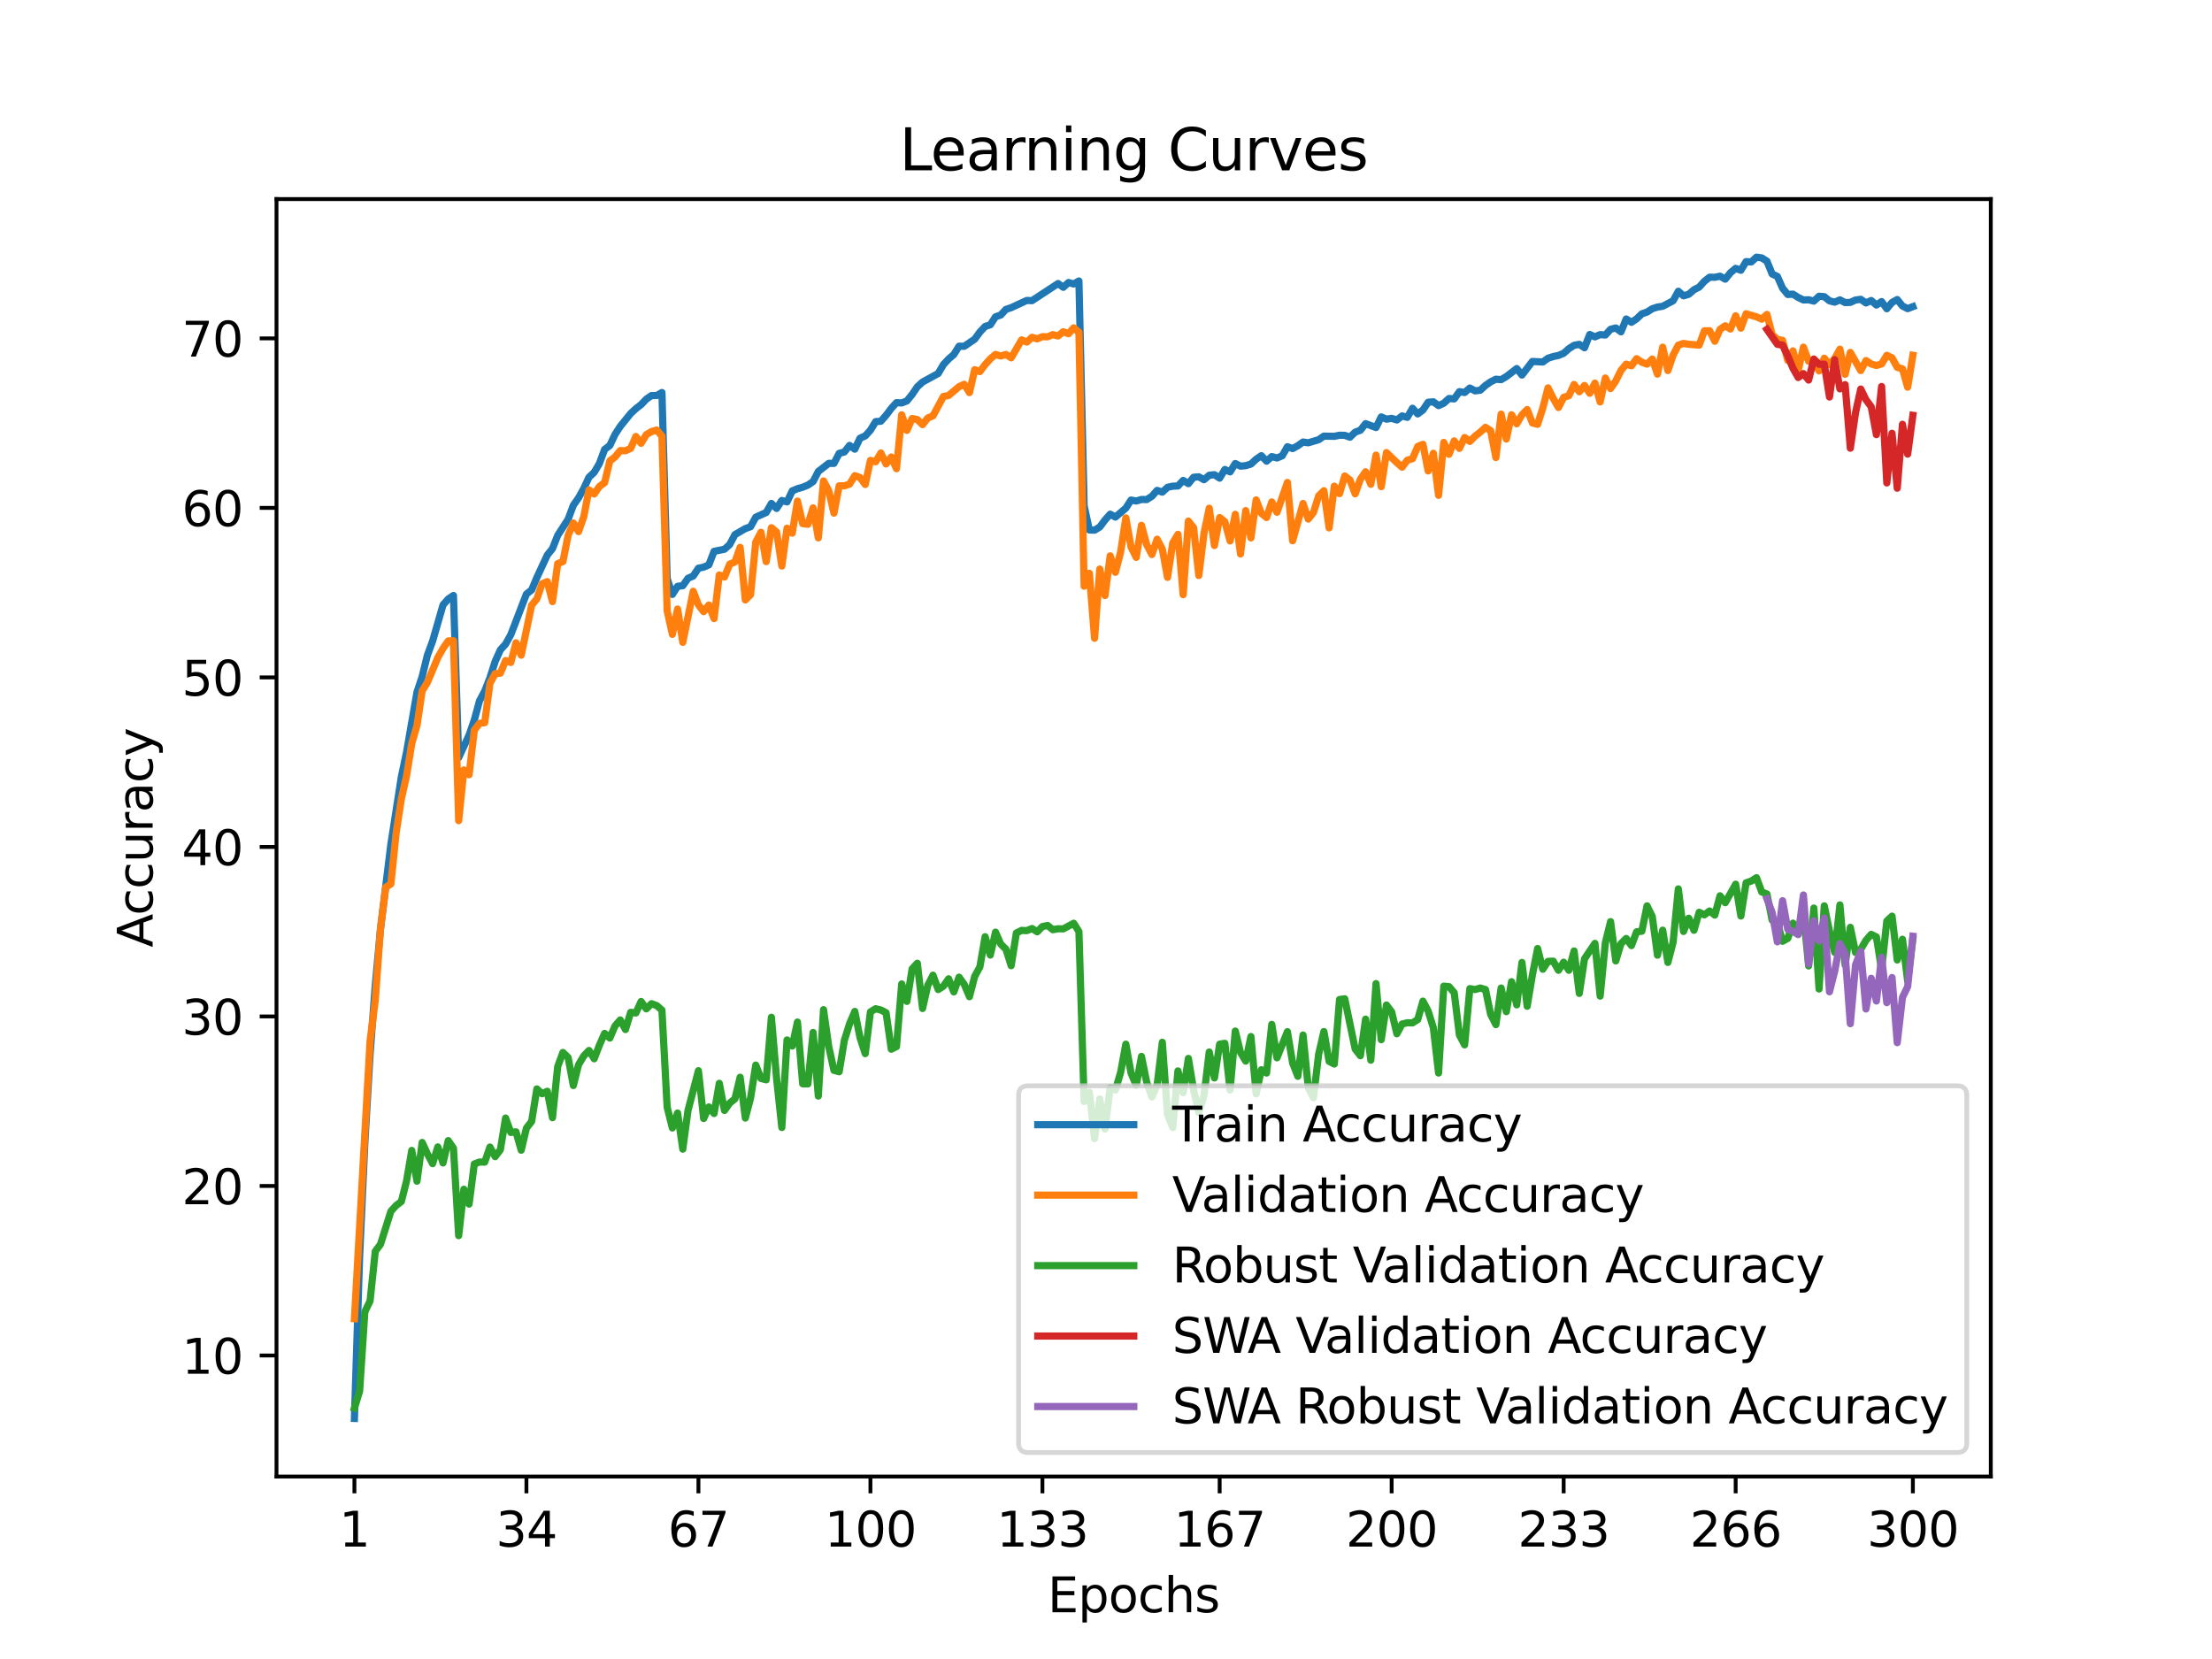 <?xml version="1.0" encoding="utf-8" standalone="no"?>
<!DOCTYPE svg PUBLIC "-//W3C//DTD SVG 1.1//EN"
  "http://www.w3.org/Graphics/SVG/1.1/DTD/svg11.dtd">
<svg xmlns:xlink="http://www.w3.org/1999/xlink" width="460.8pt" height="345.6pt" viewBox="0 0 460.8 345.6" xmlns="http://www.w3.org/2000/svg" version="1.1">
 <defs>
  <style type="text/css">*{stroke-linejoin: round; stroke-linecap: butt}</style>
 </defs>
 <g id="figure_1">
  <g id="patch_1">
   <path d="M 0 345.6 
L 460.8 345.6 
L 460.8 0 
L 0 0 
z
" style="fill: #ffffff"/>
  </g>
  <g id="axes_1">
   <g id="patch_2">
    <path d="M 57.6 307.584 
L 414.72 307.584 
L 414.72 41.472 
L 57.6 41.472 
z
" style="fill: #ffffff"/>
   </g>
   <g id="matplotlib.axis_1">
    <g id="xtick_1">
     <g id="line2d_1">
      <defs>
       <path id="m1c2b169113" d="M 0 0 
L 0 3.5 
" style="stroke: #000000; stroke-width: 0.8"/>
      </defs>
      <g>
       <use xlink:href="#m1c2b169113" x="73.833" y="307.584" style="stroke: #000000; stroke-width: 0.8"/>
      </g>
     </g>
     <g id="text_1">
      <!-- 1 -->
      <g transform="translate(70.651 322.182) scale(0.1 -0.1)">
       <defs>
        <path id="DejaVuSans-31" d="M 794 531 
L 1825 531 
L 1825 4091 
L 703 3866 
L 703 4441 
L 1819 4666 
L 2450 4666 
L 2450 531 
L 3481 531 
L 3481 0 
L 794 0 
L 794 531 
z
" transform="scale(0.016)"/>
       </defs>
       <use xlink:href="#DejaVuSans-31"/>
      </g>
     </g>
    </g>
    <g id="xtick_2">
     <g id="line2d_2">
      <g>
       <use xlink:href="#m1c2b169113" x="109.664" y="307.584" style="stroke: #000000; stroke-width: 0.8"/>
      </g>
     </g>
     <g id="text_2">
      <!-- 34 -->
      <g transform="translate(103.302 322.182) scale(0.1 -0.1)">
       <defs>
        <path id="DejaVuSans-33" d="M 2597 2516 
Q 3050 2419 3304 2112 
Q 3559 1806 3559 1356 
Q 3559 666 3084 287 
Q 2609 -91 1734 -91 
Q 1441 -91 1130 -33 
Q 819 25 488 141 
L 488 750 
Q 750 597 1062 519 
Q 1375 441 1716 441 
Q 2309 441 2620 675 
Q 2931 909 2931 1356 
Q 2931 1769 2642 2001 
Q 2353 2234 1838 2234 
L 1294 2234 
L 1294 2753 
L 1863 2753 
Q 2328 2753 2575 2939 
Q 2822 3125 2822 3475 
Q 2822 3834 2567 4026 
Q 2313 4219 1838 4219 
Q 1578 4219 1281 4162 
Q 984 4106 628 3988 
L 628 4550 
Q 988 4650 1302 4700 
Q 1616 4750 1894 4750 
Q 2613 4750 3031 4423 
Q 3450 4097 3450 3541 
Q 3450 3153 3228 2886 
Q 3006 2619 2597 2516 
z
" transform="scale(0.016)"/>
        <path id="DejaVuSans-34" d="M 2419 4116 
L 825 1625 
L 2419 1625 
L 2419 4116 
z
M 2253 4666 
L 3047 4666 
L 3047 1625 
L 3713 1625 
L 3713 1100 
L 3047 1100 
L 3047 0 
L 2419 0 
L 2419 1100 
L 313 1100 
L 313 1709 
L 2253 4666 
z
" transform="scale(0.016)"/>
       </defs>
       <use xlink:href="#DejaVuSans-33"/>
       <use xlink:href="#DejaVuSans-34" x="63.623"/>
      </g>
     </g>
    </g>
    <g id="xtick_3">
     <g id="line2d_3">
      <g>
       <use xlink:href="#m1c2b169113" x="145.496" y="307.584" style="stroke: #000000; stroke-width: 0.8"/>
      </g>
     </g>
     <g id="text_3">
      <!-- 67 -->
      <g transform="translate(139.133 322.182) scale(0.1 -0.1)">
       <defs>
        <path id="DejaVuSans-36" d="M 2113 2584 
Q 1688 2584 1439 2293 
Q 1191 2003 1191 1497 
Q 1191 994 1439 701 
Q 1688 409 2113 409 
Q 2538 409 2786 701 
Q 3034 994 3034 1497 
Q 3034 2003 2786 2293 
Q 2538 2584 2113 2584 
z
M 3366 4563 
L 3366 3988 
Q 3128 4100 2886 4159 
Q 2644 4219 2406 4219 
Q 1781 4219 1451 3797 
Q 1122 3375 1075 2522 
Q 1259 2794 1537 2939 
Q 1816 3084 2150 3084 
Q 2853 3084 3261 2657 
Q 3669 2231 3669 1497 
Q 3669 778 3244 343 
Q 2819 -91 2113 -91 
Q 1303 -91 875 529 
Q 447 1150 447 2328 
Q 447 3434 972 4092 
Q 1497 4750 2381 4750 
Q 2619 4750 2861 4703 
Q 3103 4656 3366 4563 
z
" transform="scale(0.016)"/>
        <path id="DejaVuSans-37" d="M 525 4666 
L 3525 4666 
L 3525 4397 
L 1831 0 
L 1172 0 
L 2766 4134 
L 525 4134 
L 525 4666 
z
" transform="scale(0.016)"/>
       </defs>
       <use xlink:href="#DejaVuSans-36"/>
       <use xlink:href="#DejaVuSans-37" x="63.623"/>
      </g>
     </g>
    </g>
    <g id="xtick_4">
     <g id="line2d_4">
      <g>
       <use xlink:href="#m1c2b169113" x="181.327" y="307.584" style="stroke: #000000; stroke-width: 0.8"/>
      </g>
     </g>
     <g id="text_4">
      <!-- 100 -->
      <g transform="translate(171.783 322.182) scale(0.1 -0.1)">
       <defs>
        <path id="DejaVuSans-30" d="M 2034 4250 
Q 1547 4250 1301 3770 
Q 1056 3291 1056 2328 
Q 1056 1369 1301 889 
Q 1547 409 2034 409 
Q 2525 409 2770 889 
Q 3016 1369 3016 2328 
Q 3016 3291 2770 3770 
Q 2525 4250 2034 4250 
z
M 2034 4750 
Q 2819 4750 3233 4129 
Q 3647 3509 3647 2328 
Q 3647 1150 3233 529 
Q 2819 -91 2034 -91 
Q 1250 -91 836 529 
Q 422 1150 422 2328 
Q 422 3509 836 4129 
Q 1250 4750 2034 4750 
z
" transform="scale(0.016)"/>
       </defs>
       <use xlink:href="#DejaVuSans-31"/>
       <use xlink:href="#DejaVuSans-30" x="63.623"/>
       <use xlink:href="#DejaVuSans-30" x="127.246"/>
      </g>
     </g>
    </g>
    <g id="xtick_5">
     <g id="line2d_5">
      <g>
       <use xlink:href="#m1c2b169113" x="217.158" y="307.584" style="stroke: #000000; stroke-width: 0.8"/>
      </g>
     </g>
     <g id="text_5">
      <!-- 133 -->
      <g transform="translate(207.615 322.182) scale(0.1 -0.1)">
       <use xlink:href="#DejaVuSans-31"/>
       <use xlink:href="#DejaVuSans-33" x="63.623"/>
       <use xlink:href="#DejaVuSans-33" x="127.246"/>
      </g>
     </g>
    </g>
    <g id="xtick_6">
     <g id="line2d_6">
      <g>
       <use xlink:href="#m1c2b169113" x="254.076" y="307.584" style="stroke: #000000; stroke-width: 0.8"/>
      </g>
     </g>
     <g id="text_6">
      <!-- 167 -->
      <g transform="translate(244.532 322.182) scale(0.1 -0.1)">
       <use xlink:href="#DejaVuSans-31"/>
       <use xlink:href="#DejaVuSans-36" x="63.623"/>
       <use xlink:href="#DejaVuSans-37" x="127.246"/>
      </g>
     </g>
    </g>
    <g id="xtick_7">
     <g id="line2d_7">
      <g>
       <use xlink:href="#m1c2b169113" x="289.907" y="307.584" style="stroke: #000000; stroke-width: 0.8"/>
      </g>
     </g>
     <g id="text_7">
      <!-- 200 -->
      <g transform="translate(280.363 322.182) scale(0.1 -0.1)">
       <defs>
        <path id="DejaVuSans-32" d="M 1228 531 
L 3431 531 
L 3431 0 
L 469 0 
L 469 531 
Q 828 903 1448 1529 
Q 2069 2156 2228 2338 
Q 2531 2678 2651 2914 
Q 2772 3150 2772 3378 
Q 2772 3750 2511 3984 
Q 2250 4219 1831 4219 
Q 1534 4219 1204 4116 
Q 875 4013 500 3803 
L 500 4441 
Q 881 4594 1212 4672 
Q 1544 4750 1819 4750 
Q 2544 4750 2975 4387 
Q 3406 4025 3406 3419 
Q 3406 3131 3298 2873 
Q 3191 2616 2906 2266 
Q 2828 2175 2409 1742 
Q 1991 1309 1228 531 
z
" transform="scale(0.016)"/>
       </defs>
       <use xlink:href="#DejaVuSans-32"/>
       <use xlink:href="#DejaVuSans-30" x="63.623"/>
       <use xlink:href="#DejaVuSans-30" x="127.246"/>
      </g>
     </g>
    </g>
    <g id="xtick_8">
     <g id="line2d_8">
      <g>
       <use xlink:href="#m1c2b169113" x="325.739" y="307.584" style="stroke: #000000; stroke-width: 0.8"/>
      </g>
     </g>
     <g id="text_8">
      <!-- 233 -->
      <g transform="translate(316.195 322.182) scale(0.1 -0.1)">
       <use xlink:href="#DejaVuSans-32"/>
       <use xlink:href="#DejaVuSans-33" x="63.623"/>
       <use xlink:href="#DejaVuSans-33" x="127.246"/>
      </g>
     </g>
    </g>
    <g id="xtick_9">
     <g id="line2d_9">
      <g>
       <use xlink:href="#m1c2b169113" x="361.57" y="307.584" style="stroke: #000000; stroke-width: 0.8"/>
      </g>
     </g>
     <g id="text_9">
      <!-- 266 -->
      <g transform="translate(352.026 322.182) scale(0.1 -0.1)">
       <use xlink:href="#DejaVuSans-32"/>
       <use xlink:href="#DejaVuSans-36" x="63.623"/>
       <use xlink:href="#DejaVuSans-36" x="127.246"/>
      </g>
     </g>
    </g>
    <g id="xtick_10">
     <g id="line2d_10">
      <g>
       <use xlink:href="#m1c2b169113" x="398.487" y="307.584" style="stroke: #000000; stroke-width: 0.8"/>
      </g>
     </g>
     <g id="text_10">
      <!-- 300 -->
      <g transform="translate(388.944 322.182) scale(0.1 -0.1)">
       <use xlink:href="#DejaVuSans-33"/>
       <use xlink:href="#DejaVuSans-30" x="63.623"/>
       <use xlink:href="#DejaVuSans-30" x="127.246"/>
      </g>
     </g>
    </g>
    <g id="text_11">
     <!-- Epochs -->
     <g transform="translate(218.244 335.861) scale(0.1 -0.1)">
      <defs>
       <path id="DejaVuSans-45" d="M 628 4666 
L 3578 4666 
L 3578 4134 
L 1259 4134 
L 1259 2753 
L 3481 2753 
L 3481 2222 
L 1259 2222 
L 1259 531 
L 3634 531 
L 3634 0 
L 628 0 
L 628 4666 
z
" transform="scale(0.016)"/>
       <path id="DejaVuSans-70" d="M 1159 525 
L 1159 -1331 
L 581 -1331 
L 581 3500 
L 1159 3500 
L 1159 2969 
Q 1341 3281 1617 3432 
Q 1894 3584 2278 3584 
Q 2916 3584 3314 3078 
Q 3713 2572 3713 1747 
Q 3713 922 3314 415 
Q 2916 -91 2278 -91 
Q 1894 -91 1617 61 
Q 1341 213 1159 525 
z
M 3116 1747 
Q 3116 2381 2855 2742 
Q 2594 3103 2138 3103 
Q 1681 3103 1420 2742 
Q 1159 2381 1159 1747 
Q 1159 1113 1420 752 
Q 1681 391 2138 391 
Q 2594 391 2855 752 
Q 3116 1113 3116 1747 
z
" transform="scale(0.016)"/>
       <path id="DejaVuSans-6f" d="M 1959 3097 
Q 1497 3097 1228 2736 
Q 959 2375 959 1747 
Q 959 1119 1226 758 
Q 1494 397 1959 397 
Q 2419 397 2687 759 
Q 2956 1122 2956 1747 
Q 2956 2369 2687 2733 
Q 2419 3097 1959 3097 
z
M 1959 3584 
Q 2709 3584 3137 3096 
Q 3566 2609 3566 1747 
Q 3566 888 3137 398 
Q 2709 -91 1959 -91 
Q 1206 -91 779 398 
Q 353 888 353 1747 
Q 353 2609 779 3096 
Q 1206 3584 1959 3584 
z
" transform="scale(0.016)"/>
       <path id="DejaVuSans-63" d="M 3122 3366 
L 3122 2828 
Q 2878 2963 2633 3030 
Q 2388 3097 2138 3097 
Q 1578 3097 1268 2742 
Q 959 2388 959 1747 
Q 959 1106 1268 751 
Q 1578 397 2138 397 
Q 2388 397 2633 464 
Q 2878 531 3122 666 
L 3122 134 
Q 2881 22 2623 -34 
Q 2366 -91 2075 -91 
Q 1284 -91 818 406 
Q 353 903 353 1747 
Q 353 2603 823 3093 
Q 1294 3584 2113 3584 
Q 2378 3584 2631 3529 
Q 2884 3475 3122 3366 
z
" transform="scale(0.016)"/>
       <path id="DejaVuSans-68" d="M 3513 2113 
L 3513 0 
L 2938 0 
L 2938 2094 
Q 2938 2591 2744 2837 
Q 2550 3084 2163 3084 
Q 1697 3084 1428 2787 
Q 1159 2491 1159 1978 
L 1159 0 
L 581 0 
L 581 4863 
L 1159 4863 
L 1159 2956 
Q 1366 3272 1645 3428 
Q 1925 3584 2291 3584 
Q 2894 3584 3203 3211 
Q 3513 2838 3513 2113 
z
" transform="scale(0.016)"/>
       <path id="DejaVuSans-73" d="M 2834 3397 
L 2834 2853 
Q 2591 2978 2328 3040 
Q 2066 3103 1784 3103 
Q 1356 3103 1142 2972 
Q 928 2841 928 2578 
Q 928 2378 1081 2264 
Q 1234 2150 1697 2047 
L 1894 2003 
Q 2506 1872 2764 1633 
Q 3022 1394 3022 966 
Q 3022 478 2636 193 
Q 2250 -91 1575 -91 
Q 1294 -91 989 -36 
Q 684 19 347 128 
L 347 722 
Q 666 556 975 473 
Q 1284 391 1588 391 
Q 1994 391 2212 530 
Q 2431 669 2431 922 
Q 2431 1156 2273 1281 
Q 2116 1406 1581 1522 
L 1381 1569 
Q 847 1681 609 1914 
Q 372 2147 372 2553 
Q 372 3047 722 3315 
Q 1072 3584 1716 3584 
Q 2034 3584 2315 3537 
Q 2597 3491 2834 3397 
z
" transform="scale(0.016)"/>
      </defs>
      <use xlink:href="#DejaVuSans-45"/>
      <use xlink:href="#DejaVuSans-70" x="63.184"/>
      <use xlink:href="#DejaVuSans-6f" x="126.66"/>
      <use xlink:href="#DejaVuSans-63" x="187.842"/>
      <use xlink:href="#DejaVuSans-68" x="242.822"/>
      <use xlink:href="#DejaVuSans-73" x="306.201"/>
     </g>
    </g>
   </g>
   <g id="matplotlib.axis_2">
    <g id="ytick_1">
     <g id="line2d_11">
      <defs>
       <path id="m8ac1a817d3" d="M 0 0 
L -3.5 0 
" style="stroke: #000000; stroke-width: 0.8"/>
      </defs>
      <g>
       <use xlink:href="#m8ac1a817d3" x="57.6" y="282.374" style="stroke: #000000; stroke-width: 0.8"/>
      </g>
     </g>
     <g id="text_12">
      <!-- 10 -->
      <g transform="translate(37.875 286.174) scale(0.1 -0.1)">
       <use xlink:href="#DejaVuSans-31"/>
       <use xlink:href="#DejaVuSans-30" x="63.623"/>
      </g>
     </g>
    </g>
    <g id="ytick_2">
     <g id="line2d_12">
      <g>
       <use xlink:href="#m8ac1a817d3" x="57.6" y="247.06" style="stroke: #000000; stroke-width: 0.8"/>
      </g>
     </g>
     <g id="text_13">
      <!-- 20 -->
      <g transform="translate(37.875 250.859) scale(0.1 -0.1)">
       <use xlink:href="#DejaVuSans-32"/>
       <use xlink:href="#DejaVuSans-30" x="63.623"/>
      </g>
     </g>
    </g>
    <g id="ytick_3">
     <g id="line2d_13">
      <g>
       <use xlink:href="#m8ac1a817d3" x="57.6" y="211.745" style="stroke: #000000; stroke-width: 0.8"/>
      </g>
     </g>
     <g id="text_14">
      <!-- 30 -->
      <g transform="translate(37.875 215.544) scale(0.1 -0.1)">
       <use xlink:href="#DejaVuSans-33"/>
       <use xlink:href="#DejaVuSans-30" x="63.623"/>
      </g>
     </g>
    </g>
    <g id="ytick_4">
     <g id="line2d_14">
      <g>
       <use xlink:href="#m8ac1a817d3" x="57.6" y="176.43" style="stroke: #000000; stroke-width: 0.8"/>
      </g>
     </g>
     <g id="text_15">
      <!-- 40 -->
      <g transform="translate(37.875 180.229) scale(0.1 -0.1)">
       <use xlink:href="#DejaVuSans-34"/>
       <use xlink:href="#DejaVuSans-30" x="63.623"/>
      </g>
     </g>
    </g>
    <g id="ytick_5">
     <g id="line2d_15">
      <g>
       <use xlink:href="#m8ac1a817d3" x="57.6" y="141.115" style="stroke: #000000; stroke-width: 0.8"/>
      </g>
     </g>
     <g id="text_16">
      <!-- 50 -->
      <g transform="translate(37.875 144.914) scale(0.1 -0.1)">
       <defs>
        <path id="DejaVuSans-35" d="M 691 4666 
L 3169 4666 
L 3169 4134 
L 1269 4134 
L 1269 2991 
Q 1406 3038 1543 3061 
Q 1681 3084 1819 3084 
Q 2600 3084 3056 2656 
Q 3513 2228 3513 1497 
Q 3513 744 3044 326 
Q 2575 -91 1722 -91 
Q 1428 -91 1123 -41 
Q 819 9 494 109 
L 494 744 
Q 775 591 1075 516 
Q 1375 441 1709 441 
Q 2250 441 2565 725 
Q 2881 1009 2881 1497 
Q 2881 1984 2565 2268 
Q 2250 2553 1709 2553 
Q 1456 2553 1204 2497 
Q 953 2441 691 2322 
L 691 4666 
z
" transform="scale(0.016)"/>
       </defs>
       <use xlink:href="#DejaVuSans-35"/>
       <use xlink:href="#DejaVuSans-30" x="63.623"/>
      </g>
     </g>
    </g>
    <g id="ytick_6">
     <g id="line2d_16">
      <g>
       <use xlink:href="#m8ac1a817d3" x="57.6" y="105.8" style="stroke: #000000; stroke-width: 0.8"/>
      </g>
     </g>
     <g id="text_17">
      <!-- 60 -->
      <g transform="translate(37.875 109.599) scale(0.1 -0.1)">
       <use xlink:href="#DejaVuSans-36"/>
       <use xlink:href="#DejaVuSans-30" x="63.623"/>
      </g>
     </g>
    </g>
    <g id="ytick_7">
     <g id="line2d_17">
      <g>
       <use xlink:href="#m8ac1a817d3" x="57.6" y="70.485" style="stroke: #000000; stroke-width: 0.8"/>
      </g>
     </g>
     <g id="text_18">
      <!-- 70 -->
      <g transform="translate(37.875 74.284) scale(0.1 -0.1)">
       <use xlink:href="#DejaVuSans-37"/>
       <use xlink:href="#DejaVuSans-30" x="63.623"/>
      </g>
     </g>
    </g>
    <g id="text_19">
     <!-- Accuracy -->
     <g transform="translate(31.795 197.356) rotate(-90) scale(0.1 -0.1)">
      <defs>
       <path id="DejaVuSans-41" d="M 2188 4044 
L 1331 1722 
L 3047 1722 
L 2188 4044 
z
M 1831 4666 
L 2547 4666 
L 4325 0 
L 3669 0 
L 3244 1197 
L 1141 1197 
L 716 0 
L 50 0 
L 1831 4666 
z
" transform="scale(0.016)"/>
       <path id="DejaVuSans-75" d="M 544 1381 
L 544 3500 
L 1119 3500 
L 1119 1403 
Q 1119 906 1312 657 
Q 1506 409 1894 409 
Q 2359 409 2629 706 
Q 2900 1003 2900 1516 
L 2900 3500 
L 3475 3500 
L 3475 0 
L 2900 0 
L 2900 538 
Q 2691 219 2414 64 
Q 2138 -91 1772 -91 
Q 1169 -91 856 284 
Q 544 659 544 1381 
z
M 1991 3584 
L 1991 3584 
z
" transform="scale(0.016)"/>
       <path id="DejaVuSans-72" d="M 2631 2963 
Q 2534 3019 2420 3045 
Q 2306 3072 2169 3072 
Q 1681 3072 1420 2755 
Q 1159 2438 1159 1844 
L 1159 0 
L 581 0 
L 581 3500 
L 1159 3500 
L 1159 2956 
Q 1341 3275 1631 3429 
Q 1922 3584 2338 3584 
Q 2397 3584 2469 3576 
Q 2541 3569 2628 3553 
L 2631 2963 
z
" transform="scale(0.016)"/>
       <path id="DejaVuSans-61" d="M 2194 1759 
Q 1497 1759 1228 1600 
Q 959 1441 959 1056 
Q 959 750 1161 570 
Q 1363 391 1709 391 
Q 2188 391 2477 730 
Q 2766 1069 2766 1631 
L 2766 1759 
L 2194 1759 
z
M 3341 1997 
L 3341 0 
L 2766 0 
L 2766 531 
Q 2569 213 2275 61 
Q 1981 -91 1556 -91 
Q 1019 -91 701 211 
Q 384 513 384 1019 
Q 384 1609 779 1909 
Q 1175 2209 1959 2209 
L 2766 2209 
L 2766 2266 
Q 2766 2663 2505 2880 
Q 2244 3097 1772 3097 
Q 1472 3097 1187 3025 
Q 903 2953 641 2809 
L 641 3341 
Q 956 3463 1253 3523 
Q 1550 3584 1831 3584 
Q 2591 3584 2966 3190 
Q 3341 2797 3341 1997 
z
" transform="scale(0.016)"/>
       <path id="DejaVuSans-79" d="M 2059 -325 
Q 1816 -950 1584 -1140 
Q 1353 -1331 966 -1331 
L 506 -1331 
L 506 -850 
L 844 -850 
Q 1081 -850 1212 -737 
Q 1344 -625 1503 -206 
L 1606 56 
L 191 3500 
L 800 3500 
L 1894 763 
L 2988 3500 
L 3597 3500 
L 2059 -325 
z
" transform="scale(0.016)"/>
      </defs>
      <use xlink:href="#DejaVuSans-41"/>
      <use xlink:href="#DejaVuSans-63" x="66.658"/>
      <use xlink:href="#DejaVuSans-63" x="121.639"/>
      <use xlink:href="#DejaVuSans-75" x="176.619"/>
      <use xlink:href="#DejaVuSans-72" x="239.998"/>
      <use xlink:href="#DejaVuSans-61" x="281.111"/>
      <use xlink:href="#DejaVuSans-63" x="342.391"/>
      <use xlink:href="#DejaVuSans-79" x="397.371"/>
     </g>
    </g>
   </g>
   <g id="line2d_18">
    <path d="M 73.833 295.488 
L 74.919 261.635 
L 76.004 238.098 
L 77.09 219.701 
L 78.176 205.241 
L 79.262 193.537 
L 81.433 175.821 
L 83.605 161.866 
L 84.691 156.696 
L 86.862 144.193 
L 87.948 140.919 
L 89.034 136.493 
L 90.12 133.551 
L 92.291 126.014 
L 93.377 124.781 
L 94.463 124.05 
L 95.549 157.815 
L 97.72 153.128 
L 98.806 149.989 
L 99.892 145.994 
L 100.978 143.963 
L 102.064 141.191 
L 103.149 137.793 
L 104.235 135.377 
L 105.321 134.18 
L 106.407 132.219 
L 109.664 123.75 
L 110.75 122.902 
L 111.836 120.317 
L 114.007 115.644 
L 115.093 114.278 
L 116.179 111.533 
L 118.351 108.164 
L 119.436 105.261 
L 120.522 103.717 
L 121.608 101.768 
L 122.694 99.415 
L 123.78 98.402 
L 124.865 96.562 
L 125.951 93.62 
L 127.037 92.804 
L 128.123 90.497 
L 129.209 88.83 
L 131.38 86.139 
L 132.466 85.132 
L 133.552 84.288 
L 134.638 83.151 
L 135.723 82.399 
L 136.809 82.395 
L 137.895 81.767 
L 138.981 120.54 
L 140.067 123.828 
L 141.152 122.147 
L 142.238 122.009 
L 143.324 120.469 
L 144.41 119.996 
L 145.496 118.371 
L 146.581 118.152 
L 147.667 117.668 
L 148.753 114.857 
L 150.925 114.415 
L 152.01 113.433 
L 153.096 111.374 
L 155.268 110.117 
L 156.354 109.725 
L 157.439 107.74 
L 159.611 106.762 
L 160.697 104.876 
L 161.783 105.914 
L 162.868 104.258 
L 163.954 104.554 
L 165.04 102.262 
L 166.126 101.806 
L 167.212 101.499 
L 168.297 101.054 
L 169.383 100.32 
L 170.469 98.215 
L 172.641 96.526 
L 173.726 96.533 
L 174.812 94.446 
L 175.898 94.156 
L 176.984 92.786 
L 178.07 93.57 
L 179.155 91.289 
L 180.241 90.815 
L 181.327 89.618 
L 182.413 87.831 
L 183.499 87.75 
L 184.584 86.517 
L 185.67 85.076 
L 186.756 83.875 
L 187.842 83.942 
L 188.928 83.515 
L 190.013 82.176 
L 191.099 80.576 
L 192.185 79.587 
L 195.442 77.804 
L 196.528 75.953 
L 197.614 74.784 
L 198.7 73.859 
L 199.786 72.121 
L 200.871 72.139 
L 203.043 70.659 
L 204.129 69.168 
L 205.215 68.01 
L 206.3 67.66 
L 207.386 65.997 
L 208.472 65.622 
L 209.558 64.453 
L 210.644 64.093 
L 213.901 62.588 
L 214.987 62.631 
L 220.416 59.067 
L 221.502 59.851 
L 222.587 58.855 
L 223.673 59.155 
L 224.759 58.537 
L 225.845 105.374 
L 226.931 110.407 
L 228.016 110.442 
L 229.102 109.785 
L 230.188 108.337 
L 231.274 107.111 
L 232.36 107.715 
L 234.531 105.851 
L 235.617 104.169 
L 236.703 104.367 
L 237.789 104.049 
L 238.875 104.07 
L 239.96 103.385 
L 241.046 102.156 
L 242.132 102.52 
L 243.218 101.517 
L 244.304 101.28 
L 245.389 101.238 
L 246.475 100.079 
L 247.561 100.75 
L 248.647 99.419 
L 249.733 99.327 
L 250.818 99.935 
L 251.904 99.006 
L 252.99 98.889 
L 254.076 99.606 
L 255.162 97.801 
L 256.247 98.299 
L 257.333 96.562 
L 258.419 97.109 
L 259.505 97.007 
L 260.591 96.671 
L 261.676 95.665 
L 262.762 94.926 
L 263.848 96.074 
L 264.934 95.114 
L 266.02 95.407 
L 267.105 94.951 
L 268.191 93.065 
L 269.277 93.443 
L 270.363 92.853 
L 271.449 92.08 
L 272.534 92.246 
L 274.706 91.599 
L 275.792 90.851 
L 277.963 90.896 
L 279.049 90.67 
L 280.135 90.692 
L 281.221 91.073 
L 282.307 90.024 
L 283.392 89.625 
L 284.478 88.255 
L 286.65 89.063 
L 287.736 86.852 
L 288.821 87.319 
L 289.907 87.153 
L 290.993 87.488 
L 292.079 86.644 
L 293.165 86.941 
L 294.25 85.051 
L 295.336 86.227 
L 296.422 85.419 
L 297.508 83.797 
L 298.594 83.706 
L 299.679 84.5 
L 300.765 83.999 
L 301.851 83.013 
L 302.937 83.095 
L 304.023 81.59 
L 305.108 81.77 
L 306.194 80.834 
L 307.28 81.428 
L 308.366 81.29 
L 309.452 80.294 
L 310.537 79.538 
L 311.623 78.994 
L 312.709 79.086 
L 313.795 78.45 
L 315.966 76.776 
L 317.052 78.129 
L 319.224 75.296 
L 321.395 75.413 
L 322.481 74.625 
L 323.567 74.275 
L 324.653 74.046 
L 325.739 73.597 
L 326.824 72.633 
L 327.91 71.937 
L 328.996 71.732 
L 330.082 72.442 
L 331.168 69.684 
L 332.253 70.178 
L 333.339 69.705 
L 334.425 69.79 
L 335.511 68.596 
L 336.597 68.321 
L 337.682 69.126 
L 338.768 66.449 
L 339.854 67.141 
L 340.94 66.421 
L 342.026 65.375 
L 343.111 65.008 
L 344.197 64.316 
L 345.283 63.969 
L 346.369 63.8 
L 348.54 62.656 
L 349.626 60.674 
L 350.712 61.628 
L 351.798 61.303 
L 352.884 60.363 
L 353.969 59.805 
L 355.055 58.601 
L 356.141 57.746 
L 357.227 57.767 
L 358.313 57.538 
L 359.398 58.152 
L 360.484 56.814 
L 361.57 55.903 
L 362.656 56.302 
L 363.742 54.5 
L 364.827 54.564 
L 365.913 53.568 
L 366.999 53.723 
L 368.085 54.405 
L 369.171 57.079 
L 370.256 57.584 
L 371.342 60.038 
L 372.428 61.349 
L 373.514 61.271 
L 374.6 61.967 
L 375.685 62.486 
L 376.771 62.447 
L 377.857 62.726 
L 378.943 61.713 
L 380.029 61.797 
L 381.114 62.673 
L 382.2 62.945 
L 383.286 62.468 
L 384.372 63.037 
L 385.458 62.995 
L 386.543 62.497 
L 387.629 62.352 
L 388.715 63.111 
L 389.801 62.599 
L 390.887 63.546 
L 391.972 62.825 
L 393.058 64.316 
L 394.144 63.009 
L 395.23 62.401 
L 396.316 63.754 
L 397.401 64.294 
L 398.487 63.878 
L 398.487 63.878 
" clip-path="url(#p628bc25787)" style="fill: none; stroke: #1f77b4; stroke-width: 1.5; stroke-linecap: square"/>
   </g>
   <g id="line2d_19">
    <path d="M 73.833 274.711 
L 77.09 216.901 
L 78.176 208.354 
L 79.262 193.416 
L 80.348 184.835 
L 81.433 184.128 
L 82.519 173.534 
L 83.605 166.435 
L 84.691 161.633 
L 85.777 154.887 
L 86.862 151.144 
L 87.948 143.904 
L 89.034 142.174 
L 91.206 136.983 
L 92.291 135.076 
L 93.377 133.522 
L 94.463 133.487 
L 95.549 170.956 
L 96.635 160.397 
L 97.72 161.385 
L 98.806 152.098 
L 99.892 150.685 
L 100.978 150.544 
L 102.064 142.351 
L 103.149 140.338 
L 104.235 140.232 
L 105.321 137.618 
L 106.407 138.007 
L 107.493 133.91 
L 108.578 136.488 
L 110.75 126.07 
L 111.836 124.764 
L 112.922 121.621 
L 114.007 121.162 
L 115.093 125.329 
L 116.179 117.418 
L 117.265 116.994 
L 118.351 111.521 
L 119.436 108.943 
L 120.522 110.744 
L 121.608 107.636 
L 122.694 102.056 
L 123.78 102.904 
L 124.865 101.35 
L 125.951 100.538 
L 127.037 96.017 
L 128.123 95.205 
L 129.209 93.863 
L 130.294 93.898 
L 131.38 93.404 
L 132.466 90.932 
L 133.552 92.345 
L 134.638 90.544 
L 135.723 89.908 
L 136.809 89.59 
L 137.895 90.861 
L 138.981 127.236 
L 140.067 132.145 
L 141.152 126.883 
L 142.238 133.804 
L 144.41 123.175 
L 145.496 126 
L 146.581 127.412 
L 147.667 126.035 
L 148.753 128.86 
L 149.839 119.784 
L 150.925 120.208 
L 152.01 117.524 
L 153.096 117.065 
L 154.182 114.028 
L 155.268 124.976 
L 156.354 123.881 
L 157.439 112.933 
L 158.525 110.885 
L 159.611 116.994 
L 160.697 109.931 
L 161.783 110.85 
L 162.868 117.913 
L 163.954 110.037 
L 165.04 111.062 
L 166.126 104.387 
L 167.212 109.084 
L 168.297 109.225 
L 169.383 105.8 
L 170.469 112.05 
L 171.555 100.185 
L 172.641 102.233 
L 173.726 106.894 
L 174.812 101.209 
L 175.898 101.209 
L 176.984 100.856 
L 178.07 99.09 
L 179.155 99.478 
L 180.241 100.926 
L 181.327 95.911 
L 182.413 96.194 
L 183.499 94.358 
L 184.584 96.653 
L 185.67 95.205 
L 186.756 97.642 
L 187.842 86.412 
L 188.928 89.661 
L 190.013 87.189 
L 191.099 87.401 
L 192.185 88.46 
L 193.271 87.083 
L 194.357 86.624 
L 196.528 82.598 
L 197.614 82.386 
L 199.786 80.549 
L 200.871 80.055 
L 201.957 81.785 
L 203.043 77.018 
L 204.129 77.406 
L 205.215 75.958 
L 206.3 74.758 
L 207.386 73.84 
L 208.472 74.157 
L 209.558 73.84 
L 210.644 74.546 
L 212.815 70.803 
L 213.901 71.262 
L 214.987 70.273 
L 216.073 70.591 
L 217.158 70.132 
L 218.244 70.167 
L 219.33 69.708 
L 220.416 69.99 
L 221.502 69.107 
L 222.587 69.531 
L 223.673 68.295 
L 224.759 69.213 
L 225.845 122.115 
L 226.931 119.431 
L 228.016 132.957 
L 229.102 118.548 
L 230.188 124.057 
L 231.274 115.794 
L 232.36 119.219 
L 233.445 115.017 
L 234.531 107.883 
L 235.617 113.957 
L 236.703 116.112 
L 237.789 109.437 
L 238.875 113.463 
L 239.96 115.511 
L 241.046 112.333 
L 242.132 114.381 
L 243.218 120.279 
L 244.304 113.11 
L 245.389 111.309 
L 246.475 123.881 
L 247.561 108.554 
L 248.647 109.931 
L 249.733 119.89 
L 250.818 111.062 
L 251.904 105.87 
L 252.99 113.64 
L 254.076 107.813 
L 255.162 108.695 
L 256.247 112.686 
L 257.333 107.142 
L 258.419 115.405 
L 259.505 106.365 
L 260.591 112.05 
L 261.676 104.14 
L 262.762 106.93 
L 263.848 107.813 
L 264.934 104.564 
L 266.02 106.718 
L 268.191 100.502 
L 269.277 112.651 
L 271.449 104.881 
L 272.534 108.13 
L 273.62 106.753 
L 274.706 103.292 
L 275.792 102.233 
L 276.878 109.967 
L 277.963 101.279 
L 279.049 102.833 
L 280.135 99.16 
L 281.221 100.008 
L 282.307 102.868 
L 283.392 99.831 
L 284.478 98.278 
L 285.564 100.891 
L 286.65 94.817 
L 287.736 101.385 
L 288.821 94.287 
L 290.993 96.371 
L 292.079 97.324 
L 293.165 95.876 
L 294.25 95.558 
L 295.336 93.016 
L 296.422 92.557 
L 297.508 98.101 
L 298.594 94.428 
L 299.679 103.186 
L 300.765 92.168 
L 301.851 94.64 
L 302.937 91.85 
L 304.023 93.404 
L 305.108 91.144 
L 306.194 91.956 
L 307.28 90.861 
L 308.366 90.014 
L 309.452 89.025 
L 310.537 89.731 
L 311.623 95.311 
L 312.709 86.27 
L 313.795 91.462 
L 314.881 86.412 
L 315.966 88.283 
L 317.052 86.412 
L 318.138 85.317 
L 319.224 88.107 
L 320.31 88.389 
L 321.395 84.999 
L 322.481 80.797 
L 323.567 82.986 
L 324.653 84.893 
L 325.739 82.774 
L 326.824 82.421 
L 327.91 80.09 
L 328.996 81.609 
L 330.082 80.302 
L 331.168 81.927 
L 332.253 79.808 
L 333.339 83.728 
L 334.425 78.748 
L 335.511 80.938 
L 336.597 79.349 
L 337.682 77.159 
L 338.768 75.853 
L 339.854 76.206 
L 340.94 74.722 
L 342.026 75.464 
L 343.111 75.853 
L 344.197 74.793 
L 345.283 77.936 
L 346.369 72.321 
L 347.455 77.195 
L 348.54 73.981 
L 349.626 71.897 
L 350.712 71.544 
L 351.798 71.721 
L 353.969 71.897 
L 355.055 68.931 
L 356.141 68.895 
L 357.227 71.085 
L 358.313 68.613 
L 359.398 67.871 
L 360.484 68.542 
L 361.57 65.788 
L 362.656 68.366 
L 363.742 65.364 
L 365.913 66 
L 366.999 66.494 
L 368.085 65.505 
L 369.171 69.708 
L 370.256 70.697 
L 371.342 70.908 
L 372.428 75.076 
L 373.514 73.098 
L 374.6 77.23 
L 375.685 72.321 
L 376.771 75.252 
L 377.857 75.217 
L 378.943 77.265 
L 380.029 74.617 
L 381.114 75.958 
L 382.2 74.687 
L 383.286 72.745 
L 384.372 77.971 
L 385.458 73.416 
L 387.629 77.195 
L 388.715 75.111 
L 389.801 75.817 
L 390.887 76.135 
L 391.972 75.817 
L 393.058 74.016 
L 394.144 74.546 
L 395.23 76.524 
L 396.316 76.841 
L 397.401 80.655 
L 398.487 74.016 
L 398.487 74.016 
" clip-path="url(#p628bc25787)" style="fill: none; stroke: #ff7f0e; stroke-width: 1.5; stroke-linecap: square"/>
   </g>
   <g id="line2d_20">
    <path d="M 73.833 293.334 
L 74.919 289.779 
L 76.004 273.266 
L 77.09 271.025 
L 78.176 260.674 
L 79.262 259.213 
L 81.433 252.32 
L 82.519 251.127 
L 83.605 250.299 
L 84.691 246.012 
L 85.777 239.655 
L 86.862 246.061 
L 87.948 237.999 
L 89.034 240.362 
L 90.12 242.408 
L 91.206 238.925 
L 92.291 242.262 
L 93.377 237.61 
L 94.463 239.193 
L 95.549 257.41 
L 96.635 247.741 
L 97.72 250.835 
L 98.806 242.481 
L 99.892 242.067 
L 100.978 242.091 
L 102.064 238.949 
L 103.149 240.947 
L 104.235 239.51 
L 105.321 232.909 
L 106.407 235.905 
L 107.493 235.783 
L 108.578 239.607 
L 109.664 235.004 
L 110.75 233.615 
L 111.836 226.845 
L 112.922 227.843 
L 114.007 227.332 
L 115.093 232.836 
L 116.179 222.193 
L 117.265 219.246 
L 118.351 220.293 
L 119.436 226.139 
L 120.522 221.803 
L 121.608 219.976 
L 122.694 218.832 
L 123.78 220.561 
L 124.865 217.736 
L 125.951 215.276 
L 127.037 216.25 
L 128.123 213.717 
L 129.209 212.475 
L 130.294 214.472 
L 131.38 210.892 
L 132.466 211.014 
L 133.552 208.627 
L 134.638 210.161 
L 135.723 209.09 
L 136.809 209.48 
L 137.895 210.429 
L 138.981 230.669 
L 140.067 234.979 
L 141.152 231.862 
L 142.238 239.388 
L 143.324 231.326 
L 145.496 223.045 
L 146.581 233.007 
L 147.667 230.595 
L 148.753 231.959 
L 149.839 225.676 
L 150.925 231.326 
L 152.01 229.792 
L 153.096 228.915 
L 154.182 224.409 
L 155.268 232.909 
L 156.354 228.769 
L 157.439 221.876 
L 158.525 224.653 
L 159.611 224.945 
L 160.697 211.915 
L 161.783 224.726 
L 162.868 234.882 
L 163.954 216.64 
L 165.04 217.906 
L 166.126 212.914 
L 167.212 225.773 
L 168.297 225.797 
L 169.383 215.081 
L 170.469 228.33 
L 171.555 210.332 
L 172.641 218.004 
L 173.726 222.972 
L 174.812 223.265 
L 175.898 216.713 
L 176.984 213.255 
L 178.07 210.697 
L 179.155 216.153 
L 180.241 219.489 
L 181.327 210.795 
L 182.413 210.137 
L 183.499 210.405 
L 184.584 210.965 
L 185.67 218.564 
L 186.756 218.028 
L 187.842 204.974 
L 188.928 208.603 
L 190.013 201.832 
L 191.099 200.663 
L 192.185 210.088 
L 193.271 205.266 
L 194.357 203.147 
L 195.442 206.143 
L 196.528 205.437 
L 197.614 203.902 
L 198.7 206.63 
L 199.786 203.561 
L 200.871 205.071 
L 201.957 207.629 
L 203.043 203.415 
L 204.129 201.418 
L 205.215 195.134 
L 206.3 198.958 
L 207.386 194.184 
L 208.472 196.669 
L 209.558 197.74 
L 210.644 201.174 
L 211.729 194.355 
L 212.815 193.819 
L 213.901 193.868 
L 214.987 193.429 
L 216.073 194.111 
L 217.158 193.015 
L 218.244 192.796 
L 219.33 193.673 
L 220.416 193.478 
L 221.502 193.503 
L 223.673 192.333 
L 224.759 194.063 
L 225.845 229.475 
L 226.931 227.551 
L 228.016 237.196 
L 229.102 228.939 
L 230.188 235.199 
L 231.274 226.577 
L 232.36 227.064 
L 233.445 223.411 
L 234.531 217.517 
L 235.617 223.532 
L 236.703 226.114 
L 237.789 220.074 
L 238.875 225.432 
L 239.96 228.525 
L 241.046 226.041 
L 242.132 217.127 
L 243.218 232.203 
L 244.304 234.882 
L 245.389 223.094 
L 246.475 227.624 
L 247.561 220.488 
L 248.647 227.04 
L 249.733 231.74 
L 250.818 228.233 
L 251.904 219.149 
L 252.99 224.555 
L 254.076 217.517 
L 255.162 217.346 
L 256.247 227.064 
L 257.333 214.789 
L 258.419 219.246 
L 259.505 221.048 
L 260.591 215.934 
L 261.676 227.868 
L 262.762 222.851 
L 263.848 223.532 
L 264.934 213.401 
L 266.02 220.366 
L 268.191 214.911 
L 269.277 221.438 
L 270.363 224.214 
L 271.449 215.617 
L 272.534 226.528 
L 273.62 228.671 
L 274.706 219.563 
L 275.792 214.886 
L 276.878 221.097 
L 277.963 221.657 
L 279.049 208.213 
L 280.135 208.067 
L 282.307 218.54 
L 283.392 219.928 
L 284.478 212.305 
L 285.564 220.853 
L 286.65 204.901 
L 287.736 216.591 
L 288.821 209.358 
L 289.907 210.795 
L 290.993 215.349 
L 292.079 213.328 
L 293.165 213.06 
L 294.25 213.084 
L 295.336 212.402 
L 296.422 208.554 
L 297.508 210.624 
L 298.594 214.107 
L 299.679 223.532 
L 300.765 205.437 
L 301.851 205.534 
L 302.937 206.8 
L 304.023 215.617 
L 305.108 217.663 
L 306.194 205.948 
L 307.28 206.143 
L 308.366 205.826 
L 309.452 206.143 
L 310.537 211.331 
L 311.623 213.449 
L 312.709 205.826 
L 313.795 210.746 
L 314.881 204.511 
L 315.966 209.333 
L 317.052 200.492 
L 318.138 209.626 
L 319.224 203.098 
L 320.31 197.594 
L 321.395 201.905 
L 322.481 200.273 
L 323.567 200.225 
L 324.653 202.124 
L 325.739 200.444 
L 326.824 202.124 
L 327.91 198.106 
L 328.996 206.947 
L 330.082 199.737 
L 332.253 196.523 
L 333.339 207.507 
L 334.425 196.376 
L 335.511 191.993 
L 336.597 200.176 
L 337.682 196.571 
L 338.768 195.5 
L 339.854 196.985 
L 340.94 194.111 
L 342.026 193.99 
L 343.111 188.705 
L 344.197 190.921 
L 345.283 198.982 
L 346.369 193.77 
L 347.455 200.492 
L 348.54 196.279 
L 349.626 185.173 
L 350.712 194.038 
L 351.798 191.286 
L 352.884 193.795 
L 353.969 190.044 
L 355.055 190.58 
L 356.141 189.776 
L 357.227 190.629 
L 358.313 186.61 
L 359.398 188.047 
L 361.57 184.199 
L 362.656 190.823 
L 363.742 183.907 
L 364.827 183.541 
L 365.913 182.835 
L 366.999 185.806 
L 368.085 186.245 
L 369.171 191.676 
L 370.256 192.212 
L 371.342 196.084 
L 372.428 195.475 
L 373.514 192.309 
L 374.6 194.477 
L 375.685 190.166 
L 376.771 201.223 
L 377.857 189.167 
L 378.943 206.021 
L 380.029 188.705 
L 381.114 193.99 
L 382.2 198.398 
L 383.286 188.51 
L 384.372 201.028 
L 385.458 193.186 
L 386.543 198.422 
L 387.629 197.765 
L 388.715 195.889 
L 389.801 194.647 
L 390.887 195.183 
L 391.972 201.978 
L 393.058 191.871 
L 394.144 190.848 
L 395.23 199.981 
L 396.316 195.67 
L 397.401 204.341 
L 398.487 195.573 
L 398.487 195.573 
" clip-path="url(#p628bc25787)" style="fill: none; stroke: #2ca02c; stroke-width: 1.5; stroke-linecap: square"/>
   </g>
   <g id="line2d_21">
    <path d="M 368.085 68.613 
L 370.256 71.721 
L 371.342 71.897 
L 372.428 74.122 
L 373.514 76.735 
L 374.6 78.642 
L 375.685 77.83 
L 376.771 79.172 
L 377.857 74.793 
L 378.943 75.888 
L 380.029 75.853 
L 381.114 82.704 
L 382.2 74.934 
L 383.286 81.009 
L 384.372 80.126 
L 385.458 93.369 
L 386.543 85.953 
L 387.629 81.044 
L 388.715 83.269 
L 389.801 84.717 
L 390.887 90.544 
L 391.972 80.514 
L 393.058 100.608 
L 394.144 90.261 
L 395.23 101.703 
L 396.316 88.389 
L 397.401 94.605 
L 398.487 86.518 
L 398.487 86.518 
" clip-path="url(#p628bc25787)" style="fill: none; stroke: #d62728; stroke-width: 1.5; stroke-linecap: square"/>
   </g>
   <g id="line2d_22">
    <path d="M 368.085 187.243 
L 369.171 190.093 
L 370.256 196.206 
L 371.342 187.633 
L 372.428 193.6 
L 373.514 194.014 
L 374.6 194.696 
L 375.685 186.44 
L 376.771 200.809 
L 377.857 191.822 
L 378.943 196.011 
L 380.029 191.238 
L 381.114 206.606 
L 382.2 202.319 
L 383.286 196.596 
L 384.372 198.641 
L 385.458 213.255 
L 386.543 200.98 
L 387.629 198.179 
L 388.715 210.186 
L 389.801 203.805 
L 390.887 208.53 
L 391.972 199.445 
L 393.058 208.871 
L 394.144 203.634 
L 395.23 217.2 
L 396.316 207.775 
L 397.401 205.534 
L 398.487 195.037 
L 398.487 195.037 
" clip-path="url(#p628bc25787)" style="fill: none; stroke: #9467bd; stroke-width: 1.5; stroke-linecap: square"/>
   </g>
   <g id="patch_3">
    <path d="M 57.6 307.584 
L 57.6 41.472 
" style="fill: none; stroke: #000000; stroke-width: 0.8; stroke-linejoin: miter; stroke-linecap: square"/>
   </g>
   <g id="patch_4">
    <path d="M 414.72 307.584 
L 414.72 41.472 
" style="fill: none; stroke: #000000; stroke-width: 0.8; stroke-linejoin: miter; stroke-linecap: square"/>
   </g>
   <g id="patch_5">
    <path d="M 57.6 307.584 
L 414.72 307.584 
" style="fill: none; stroke: #000000; stroke-width: 0.8; stroke-linejoin: miter; stroke-linecap: square"/>
   </g>
   <g id="patch_6">
    <path d="M 57.6 41.472 
L 414.72 41.472 
" style="fill: none; stroke: #000000; stroke-width: 0.8; stroke-linejoin: miter; stroke-linecap: square"/>
   </g>
   <g id="text_20">
    <!-- Learning Curves -->
    <g transform="translate(187.376 35.472) scale(0.12 -0.12)">
     <defs>
      <path id="DejaVuSans-4c" d="M 628 4666 
L 1259 4666 
L 1259 531 
L 3531 531 
L 3531 0 
L 628 0 
L 628 4666 
z
" transform="scale(0.016)"/>
      <path id="DejaVuSans-65" d="M 3597 1894 
L 3597 1613 
L 953 1613 
Q 991 1019 1311 708 
Q 1631 397 2203 397 
Q 2534 397 2845 478 
Q 3156 559 3463 722 
L 3463 178 
Q 3153 47 2828 -22 
Q 2503 -91 2169 -91 
Q 1331 -91 842 396 
Q 353 884 353 1716 
Q 353 2575 817 3079 
Q 1281 3584 2069 3584 
Q 2775 3584 3186 3129 
Q 3597 2675 3597 1894 
z
M 3022 2063 
Q 3016 2534 2758 2815 
Q 2500 3097 2075 3097 
Q 1594 3097 1305 2825 
Q 1016 2553 972 2059 
L 3022 2063 
z
" transform="scale(0.016)"/>
      <path id="DejaVuSans-6e" d="M 3513 2113 
L 3513 0 
L 2938 0 
L 2938 2094 
Q 2938 2591 2744 2837 
Q 2550 3084 2163 3084 
Q 1697 3084 1428 2787 
Q 1159 2491 1159 1978 
L 1159 0 
L 581 0 
L 581 3500 
L 1159 3500 
L 1159 2956 
Q 1366 3272 1645 3428 
Q 1925 3584 2291 3584 
Q 2894 3584 3203 3211 
Q 3513 2838 3513 2113 
z
" transform="scale(0.016)"/>
      <path id="DejaVuSans-69" d="M 603 3500 
L 1178 3500 
L 1178 0 
L 603 0 
L 603 3500 
z
M 603 4863 
L 1178 4863 
L 1178 4134 
L 603 4134 
L 603 4863 
z
" transform="scale(0.016)"/>
      <path id="DejaVuSans-67" d="M 2906 1791 
Q 2906 2416 2648 2759 
Q 2391 3103 1925 3103 
Q 1463 3103 1205 2759 
Q 947 2416 947 1791 
Q 947 1169 1205 825 
Q 1463 481 1925 481 
Q 2391 481 2648 825 
Q 2906 1169 2906 1791 
z
M 3481 434 
Q 3481 -459 3084 -895 
Q 2688 -1331 1869 -1331 
Q 1566 -1331 1297 -1286 
Q 1028 -1241 775 -1147 
L 775 -588 
Q 1028 -725 1275 -790 
Q 1522 -856 1778 -856 
Q 2344 -856 2625 -561 
Q 2906 -266 2906 331 
L 2906 616 
Q 2728 306 2450 153 
Q 2172 0 1784 0 
Q 1141 0 747 490 
Q 353 981 353 1791 
Q 353 2603 747 3093 
Q 1141 3584 1784 3584 
Q 2172 3584 2450 3431 
Q 2728 3278 2906 2969 
L 2906 3500 
L 3481 3500 
L 3481 434 
z
" transform="scale(0.016)"/>
      <path id="DejaVuSans-20" transform="scale(0.016)"/>
      <path id="DejaVuSans-43" d="M 4122 4306 
L 4122 3641 
Q 3803 3938 3442 4084 
Q 3081 4231 2675 4231 
Q 1875 4231 1450 3742 
Q 1025 3253 1025 2328 
Q 1025 1406 1450 917 
Q 1875 428 2675 428 
Q 3081 428 3442 575 
Q 3803 722 4122 1019 
L 4122 359 
Q 3791 134 3420 21 
Q 3050 -91 2638 -91 
Q 1578 -91 968 557 
Q 359 1206 359 2328 
Q 359 3453 968 4101 
Q 1578 4750 2638 4750 
Q 3056 4750 3426 4639 
Q 3797 4528 4122 4306 
z
" transform="scale(0.016)"/>
      <path id="DejaVuSans-76" d="M 191 3500 
L 800 3500 
L 1894 563 
L 2988 3500 
L 3597 3500 
L 2284 0 
L 1503 0 
L 191 3500 
z
" transform="scale(0.016)"/>
     </defs>
     <use xlink:href="#DejaVuSans-4c"/>
     <use xlink:href="#DejaVuSans-65" x="53.963"/>
     <use xlink:href="#DejaVuSans-61" x="115.486"/>
     <use xlink:href="#DejaVuSans-72" x="176.766"/>
     <use xlink:href="#DejaVuSans-6e" x="216.129"/>
     <use xlink:href="#DejaVuSans-69" x="279.508"/>
     <use xlink:href="#DejaVuSans-6e" x="307.291"/>
     <use xlink:href="#DejaVuSans-67" x="370.67"/>
     <use xlink:href="#DejaVuSans-20" x="434.146"/>
     <use xlink:href="#DejaVuSans-43" x="465.934"/>
     <use xlink:href="#DejaVuSans-75" x="535.758"/>
     <use xlink:href="#DejaVuSans-72" x="599.137"/>
     <use xlink:href="#DejaVuSans-76" x="640.25"/>
     <use xlink:href="#DejaVuSans-65" x="699.43"/>
     <use xlink:href="#DejaVuSans-73" x="760.953"/>
    </g>
   </g>
   <g id="legend_1">
    <g id="patch_7">
     <path d="M 214.189 302.584 
L 407.72 302.584 
Q 409.72 302.584 409.72 300.584 
L 409.72 228.193 
Q 409.72 226.193 407.72 226.193 
L 214.189 226.193 
Q 212.189 226.193 212.189 228.193 
L 212.189 300.584 
Q 212.189 302.584 214.189 302.584 
z
" style="fill: #ffffff; opacity: 0.8; stroke: #cccccc; stroke-linejoin: miter"/>
    </g>
    <g id="line2d_23">
     <path d="M 216.189 234.292 
L 226.189 234.292 
L 236.189 234.292 
" style="fill: none; stroke: #1f77b4; stroke-width: 1.5; stroke-linecap: square"/>
    </g>
    <g id="text_21">
     <!-- Train Accuracy -->
     <g transform="translate(244.189 237.792) scale(0.1 -0.1)">
      <defs>
       <path id="DejaVuSans-54" d="M -19 4666 
L 3928 4666 
L 3928 4134 
L 2272 4134 
L 2272 0 
L 1638 0 
L 1638 4134 
L -19 4134 
L -19 4666 
z
" transform="scale(0.016)"/>
      </defs>
      <use xlink:href="#DejaVuSans-54"/>
      <use xlink:href="#DejaVuSans-72" x="46.334"/>
      <use xlink:href="#DejaVuSans-61" x="87.447"/>
      <use xlink:href="#DejaVuSans-69" x="148.727"/>
      <use xlink:href="#DejaVuSans-6e" x="176.51"/>
      <use xlink:href="#DejaVuSans-20" x="239.889"/>
      <use xlink:href="#DejaVuSans-41" x="271.676"/>
      <use xlink:href="#DejaVuSans-63" x="338.334"/>
      <use xlink:href="#DejaVuSans-63" x="393.314"/>
      <use xlink:href="#DejaVuSans-75" x="448.295"/>
      <use xlink:href="#DejaVuSans-72" x="511.674"/>
      <use xlink:href="#DejaVuSans-61" x="552.787"/>
      <use xlink:href="#DejaVuSans-63" x="614.066"/>
      <use xlink:href="#DejaVuSans-79" x="669.047"/>
     </g>
    </g>
    <g id="line2d_24">
     <path d="M 216.189 248.97 
L 226.189 248.97 
L 236.189 248.97 
" style="fill: none; stroke: #ff7f0e; stroke-width: 1.5; stroke-linecap: square"/>
    </g>
    <g id="text_22">
     <!-- Validation Accuracy -->
     <g transform="translate(244.189 252.47) scale(0.1 -0.1)">
      <defs>
       <path id="DejaVuSans-56" d="M 1831 0 
L 50 4666 
L 709 4666 
L 2188 738 
L 3669 4666 
L 4325 4666 
L 2547 0 
L 1831 0 
z
" transform="scale(0.016)"/>
       <path id="DejaVuSans-6c" d="M 603 4863 
L 1178 4863 
L 1178 0 
L 603 0 
L 603 4863 
z
" transform="scale(0.016)"/>
       <path id="DejaVuSans-64" d="M 2906 2969 
L 2906 4863 
L 3481 4863 
L 3481 0 
L 2906 0 
L 2906 525 
Q 2725 213 2448 61 
Q 2172 -91 1784 -91 
Q 1150 -91 751 415 
Q 353 922 353 1747 
Q 353 2572 751 3078 
Q 1150 3584 1784 3584 
Q 2172 3584 2448 3432 
Q 2725 3281 2906 2969 
z
M 947 1747 
Q 947 1113 1208 752 
Q 1469 391 1925 391 
Q 2381 391 2643 752 
Q 2906 1113 2906 1747 
Q 2906 2381 2643 2742 
Q 2381 3103 1925 3103 
Q 1469 3103 1208 2742 
Q 947 2381 947 1747 
z
" transform="scale(0.016)"/>
       <path id="DejaVuSans-74" d="M 1172 4494 
L 1172 3500 
L 2356 3500 
L 2356 3053 
L 1172 3053 
L 1172 1153 
Q 1172 725 1289 603 
Q 1406 481 1766 481 
L 2356 481 
L 2356 0 
L 1766 0 
Q 1100 0 847 248 
Q 594 497 594 1153 
L 594 3053 
L 172 3053 
L 172 3500 
L 594 3500 
L 594 4494 
L 1172 4494 
z
" transform="scale(0.016)"/>
      </defs>
      <use xlink:href="#DejaVuSans-56"/>
      <use xlink:href="#DejaVuSans-61" x="60.658"/>
      <use xlink:href="#DejaVuSans-6c" x="121.938"/>
      <use xlink:href="#DejaVuSans-69" x="149.721"/>
      <use xlink:href="#DejaVuSans-64" x="177.504"/>
      <use xlink:href="#DejaVuSans-61" x="240.98"/>
      <use xlink:href="#DejaVuSans-74" x="302.26"/>
      <use xlink:href="#DejaVuSans-69" x="341.469"/>
      <use xlink:href="#DejaVuSans-6f" x="369.252"/>
      <use xlink:href="#DejaVuSans-6e" x="430.434"/>
      <use xlink:href="#DejaVuSans-20" x="493.812"/>
      <use xlink:href="#DejaVuSans-41" x="525.6"/>
      <use xlink:href="#DejaVuSans-63" x="592.258"/>
      <use xlink:href="#DejaVuSans-63" x="647.238"/>
      <use xlink:href="#DejaVuSans-75" x="702.219"/>
      <use xlink:href="#DejaVuSans-72" x="765.598"/>
      <use xlink:href="#DejaVuSans-61" x="806.711"/>
      <use xlink:href="#DejaVuSans-63" x="867.99"/>
      <use xlink:href="#DejaVuSans-79" x="922.971"/>
     </g>
    </g>
    <g id="line2d_25">
     <path d="M 216.189 263.648 
L 226.189 263.648 
L 236.189 263.648 
" style="fill: none; stroke: #2ca02c; stroke-width: 1.5; stroke-linecap: square"/>
    </g>
    <g id="text_23">
     <!-- Robust Validation Accuracy -->
     <g transform="translate(244.189 267.148) scale(0.1 -0.1)">
      <defs>
       <path id="DejaVuSans-52" d="M 2841 2188 
Q 3044 2119 3236 1894 
Q 3428 1669 3622 1275 
L 4263 0 
L 3584 0 
L 2988 1197 
Q 2756 1666 2539 1819 
Q 2322 1972 1947 1972 
L 1259 1972 
L 1259 0 
L 628 0 
L 628 4666 
L 2053 4666 
Q 2853 4666 3247 4331 
Q 3641 3997 3641 3322 
Q 3641 2881 3436 2590 
Q 3231 2300 2841 2188 
z
M 1259 4147 
L 1259 2491 
L 2053 2491 
Q 2509 2491 2742 2702 
Q 2975 2913 2975 3322 
Q 2975 3731 2742 3939 
Q 2509 4147 2053 4147 
L 1259 4147 
z
" transform="scale(0.016)"/>
       <path id="DejaVuSans-62" d="M 3116 1747 
Q 3116 2381 2855 2742 
Q 2594 3103 2138 3103 
Q 1681 3103 1420 2742 
Q 1159 2381 1159 1747 
Q 1159 1113 1420 752 
Q 1681 391 2138 391 
Q 2594 391 2855 752 
Q 3116 1113 3116 1747 
z
M 1159 2969 
Q 1341 3281 1617 3432 
Q 1894 3584 2278 3584 
Q 2916 3584 3314 3078 
Q 3713 2572 3713 1747 
Q 3713 922 3314 415 
Q 2916 -91 2278 -91 
Q 1894 -91 1617 61 
Q 1341 213 1159 525 
L 1159 0 
L 581 0 
L 581 4863 
L 1159 4863 
L 1159 2969 
z
" transform="scale(0.016)"/>
      </defs>
      <use xlink:href="#DejaVuSans-52"/>
      <use xlink:href="#DejaVuSans-6f" x="64.982"/>
      <use xlink:href="#DejaVuSans-62" x="126.164"/>
      <use xlink:href="#DejaVuSans-75" x="189.641"/>
      <use xlink:href="#DejaVuSans-73" x="253.02"/>
      <use xlink:href="#DejaVuSans-74" x="305.119"/>
      <use xlink:href="#DejaVuSans-20" x="344.328"/>
      <use xlink:href="#DejaVuSans-56" x="376.115"/>
      <use xlink:href="#DejaVuSans-61" x="436.773"/>
      <use xlink:href="#DejaVuSans-6c" x="498.053"/>
      <use xlink:href="#DejaVuSans-69" x="525.836"/>
      <use xlink:href="#DejaVuSans-64" x="553.619"/>
      <use xlink:href="#DejaVuSans-61" x="617.096"/>
      <use xlink:href="#DejaVuSans-74" x="678.375"/>
      <use xlink:href="#DejaVuSans-69" x="717.584"/>
      <use xlink:href="#DejaVuSans-6f" x="745.367"/>
      <use xlink:href="#DejaVuSans-6e" x="806.549"/>
      <use xlink:href="#DejaVuSans-20" x="869.928"/>
      <use xlink:href="#DejaVuSans-41" x="901.715"/>
      <use xlink:href="#DejaVuSans-63" x="968.373"/>
      <use xlink:href="#DejaVuSans-63" x="1023.354"/>
      <use xlink:href="#DejaVuSans-75" x="1078.334"/>
      <use xlink:href="#DejaVuSans-72" x="1141.713"/>
      <use xlink:href="#DejaVuSans-61" x="1182.826"/>
      <use xlink:href="#DejaVuSans-63" x="1244.105"/>
      <use xlink:href="#DejaVuSans-79" x="1299.086"/>
     </g>
    </g>
    <g id="line2d_26">
     <path d="M 216.189 278.326 
L 226.189 278.326 
L 236.189 278.326 
" style="fill: none; stroke: #d62728; stroke-width: 1.5; stroke-linecap: square"/>
    </g>
    <g id="text_24">
     <!-- SWA Validation Accuracy -->
     <g transform="translate(244.189 281.826) scale(0.1 -0.1)">
      <defs>
       <path id="DejaVuSans-53" d="M 3425 4513 
L 3425 3897 
Q 3066 4069 2747 4153 
Q 2428 4238 2131 4238 
Q 1616 4238 1336 4038 
Q 1056 3838 1056 3469 
Q 1056 3159 1242 3001 
Q 1428 2844 1947 2747 
L 2328 2669 
Q 3034 2534 3370 2195 
Q 3706 1856 3706 1288 
Q 3706 609 3251 259 
Q 2797 -91 1919 -91 
Q 1588 -91 1214 -16 
Q 841 59 441 206 
L 441 856 
Q 825 641 1194 531 
Q 1563 422 1919 422 
Q 2459 422 2753 634 
Q 3047 847 3047 1241 
Q 3047 1584 2836 1778 
Q 2625 1972 2144 2069 
L 1759 2144 
Q 1053 2284 737 2584 
Q 422 2884 422 3419 
Q 422 4038 858 4394 
Q 1294 4750 2059 4750 
Q 2388 4750 2728 4690 
Q 3069 4631 3425 4513 
z
" transform="scale(0.016)"/>
       <path id="DejaVuSans-57" d="M 213 4666 
L 850 4666 
L 1831 722 
L 2809 4666 
L 3519 4666 
L 4500 722 
L 5478 4666 
L 6119 4666 
L 4947 0 
L 4153 0 
L 3169 4050 
L 2175 0 
L 1381 0 
L 213 4666 
z
" transform="scale(0.016)"/>
      </defs>
      <use xlink:href="#DejaVuSans-53"/>
      <use xlink:href="#DejaVuSans-57" x="63.477"/>
      <use xlink:href="#DejaVuSans-41" x="156.854"/>
      <use xlink:href="#DejaVuSans-20" x="225.262"/>
      <use xlink:href="#DejaVuSans-56" x="257.049"/>
      <use xlink:href="#DejaVuSans-61" x="317.707"/>
      <use xlink:href="#DejaVuSans-6c" x="378.986"/>
      <use xlink:href="#DejaVuSans-69" x="406.77"/>
      <use xlink:href="#DejaVuSans-64" x="434.553"/>
      <use xlink:href="#DejaVuSans-61" x="498.029"/>
      <use xlink:href="#DejaVuSans-74" x="559.309"/>
      <use xlink:href="#DejaVuSans-69" x="598.518"/>
      <use xlink:href="#DejaVuSans-6f" x="626.301"/>
      <use xlink:href="#DejaVuSans-6e" x="687.482"/>
      <use xlink:href="#DejaVuSans-20" x="750.861"/>
      <use xlink:href="#DejaVuSans-41" x="782.648"/>
      <use xlink:href="#DejaVuSans-63" x="849.307"/>
      <use xlink:href="#DejaVuSans-63" x="904.287"/>
      <use xlink:href="#DejaVuSans-75" x="959.268"/>
      <use xlink:href="#DejaVuSans-72" x="1022.646"/>
      <use xlink:href="#DejaVuSans-61" x="1063.76"/>
      <use xlink:href="#DejaVuSans-63" x="1125.039"/>
      <use xlink:href="#DejaVuSans-79" x="1180.02"/>
     </g>
    </g>
    <g id="line2d_27">
     <path d="M 216.189 293.004 
L 226.189 293.004 
L 236.189 293.004 
" style="fill: none; stroke: #9467bd; stroke-width: 1.5; stroke-linecap: square"/>
    </g>
    <g id="text_25">
     <!-- SWA Robust Validation Accuracy -->
     <g transform="translate(244.189 296.504) scale(0.1 -0.1)">
      <use xlink:href="#DejaVuSans-53"/>
      <use xlink:href="#DejaVuSans-57" x="63.477"/>
      <use xlink:href="#DejaVuSans-41" x="156.854"/>
      <use xlink:href="#DejaVuSans-20" x="225.262"/>
      <use xlink:href="#DejaVuSans-52" x="257.049"/>
      <use xlink:href="#DejaVuSans-6f" x="322.031"/>
      <use xlink:href="#DejaVuSans-62" x="383.213"/>
      <use xlink:href="#DejaVuSans-75" x="446.689"/>
      <use xlink:href="#DejaVuSans-73" x="510.068"/>
      <use xlink:href="#DejaVuSans-74" x="562.168"/>
      <use xlink:href="#DejaVuSans-20" x="601.377"/>
      <use xlink:href="#DejaVuSans-56" x="633.164"/>
      <use xlink:href="#DejaVuSans-61" x="693.822"/>
      <use xlink:href="#DejaVuSans-6c" x="755.102"/>
      <use xlink:href="#DejaVuSans-69" x="782.885"/>
      <use xlink:href="#DejaVuSans-64" x="810.668"/>
      <use xlink:href="#DejaVuSans-61" x="874.145"/>
      <use xlink:href="#DejaVuSans-74" x="935.424"/>
      <use xlink:href="#DejaVuSans-69" x="974.633"/>
      <use xlink:href="#DejaVuSans-6f" x="1002.416"/>
      <use xlink:href="#DejaVuSans-6e" x="1063.598"/>
      <use xlink:href="#DejaVuSans-20" x="1126.977"/>
      <use xlink:href="#DejaVuSans-41" x="1158.764"/>
      <use xlink:href="#DejaVuSans-63" x="1225.422"/>
      <use xlink:href="#DejaVuSans-63" x="1280.402"/>
      <use xlink:href="#DejaVuSans-75" x="1335.383"/>
      <use xlink:href="#DejaVuSans-72" x="1398.762"/>
      <use xlink:href="#DejaVuSans-61" x="1439.875"/>
      <use xlink:href="#DejaVuSans-63" x="1501.154"/>
      <use xlink:href="#DejaVuSans-79" x="1556.135"/>
     </g>
    </g>
   </g>
  </g>
 </g>
 <defs>
  <clipPath id="p628bc25787">
   <rect x="57.6" y="41.472" width="357.12" height="266.112"/>
  </clipPath>
 </defs>
</svg>
